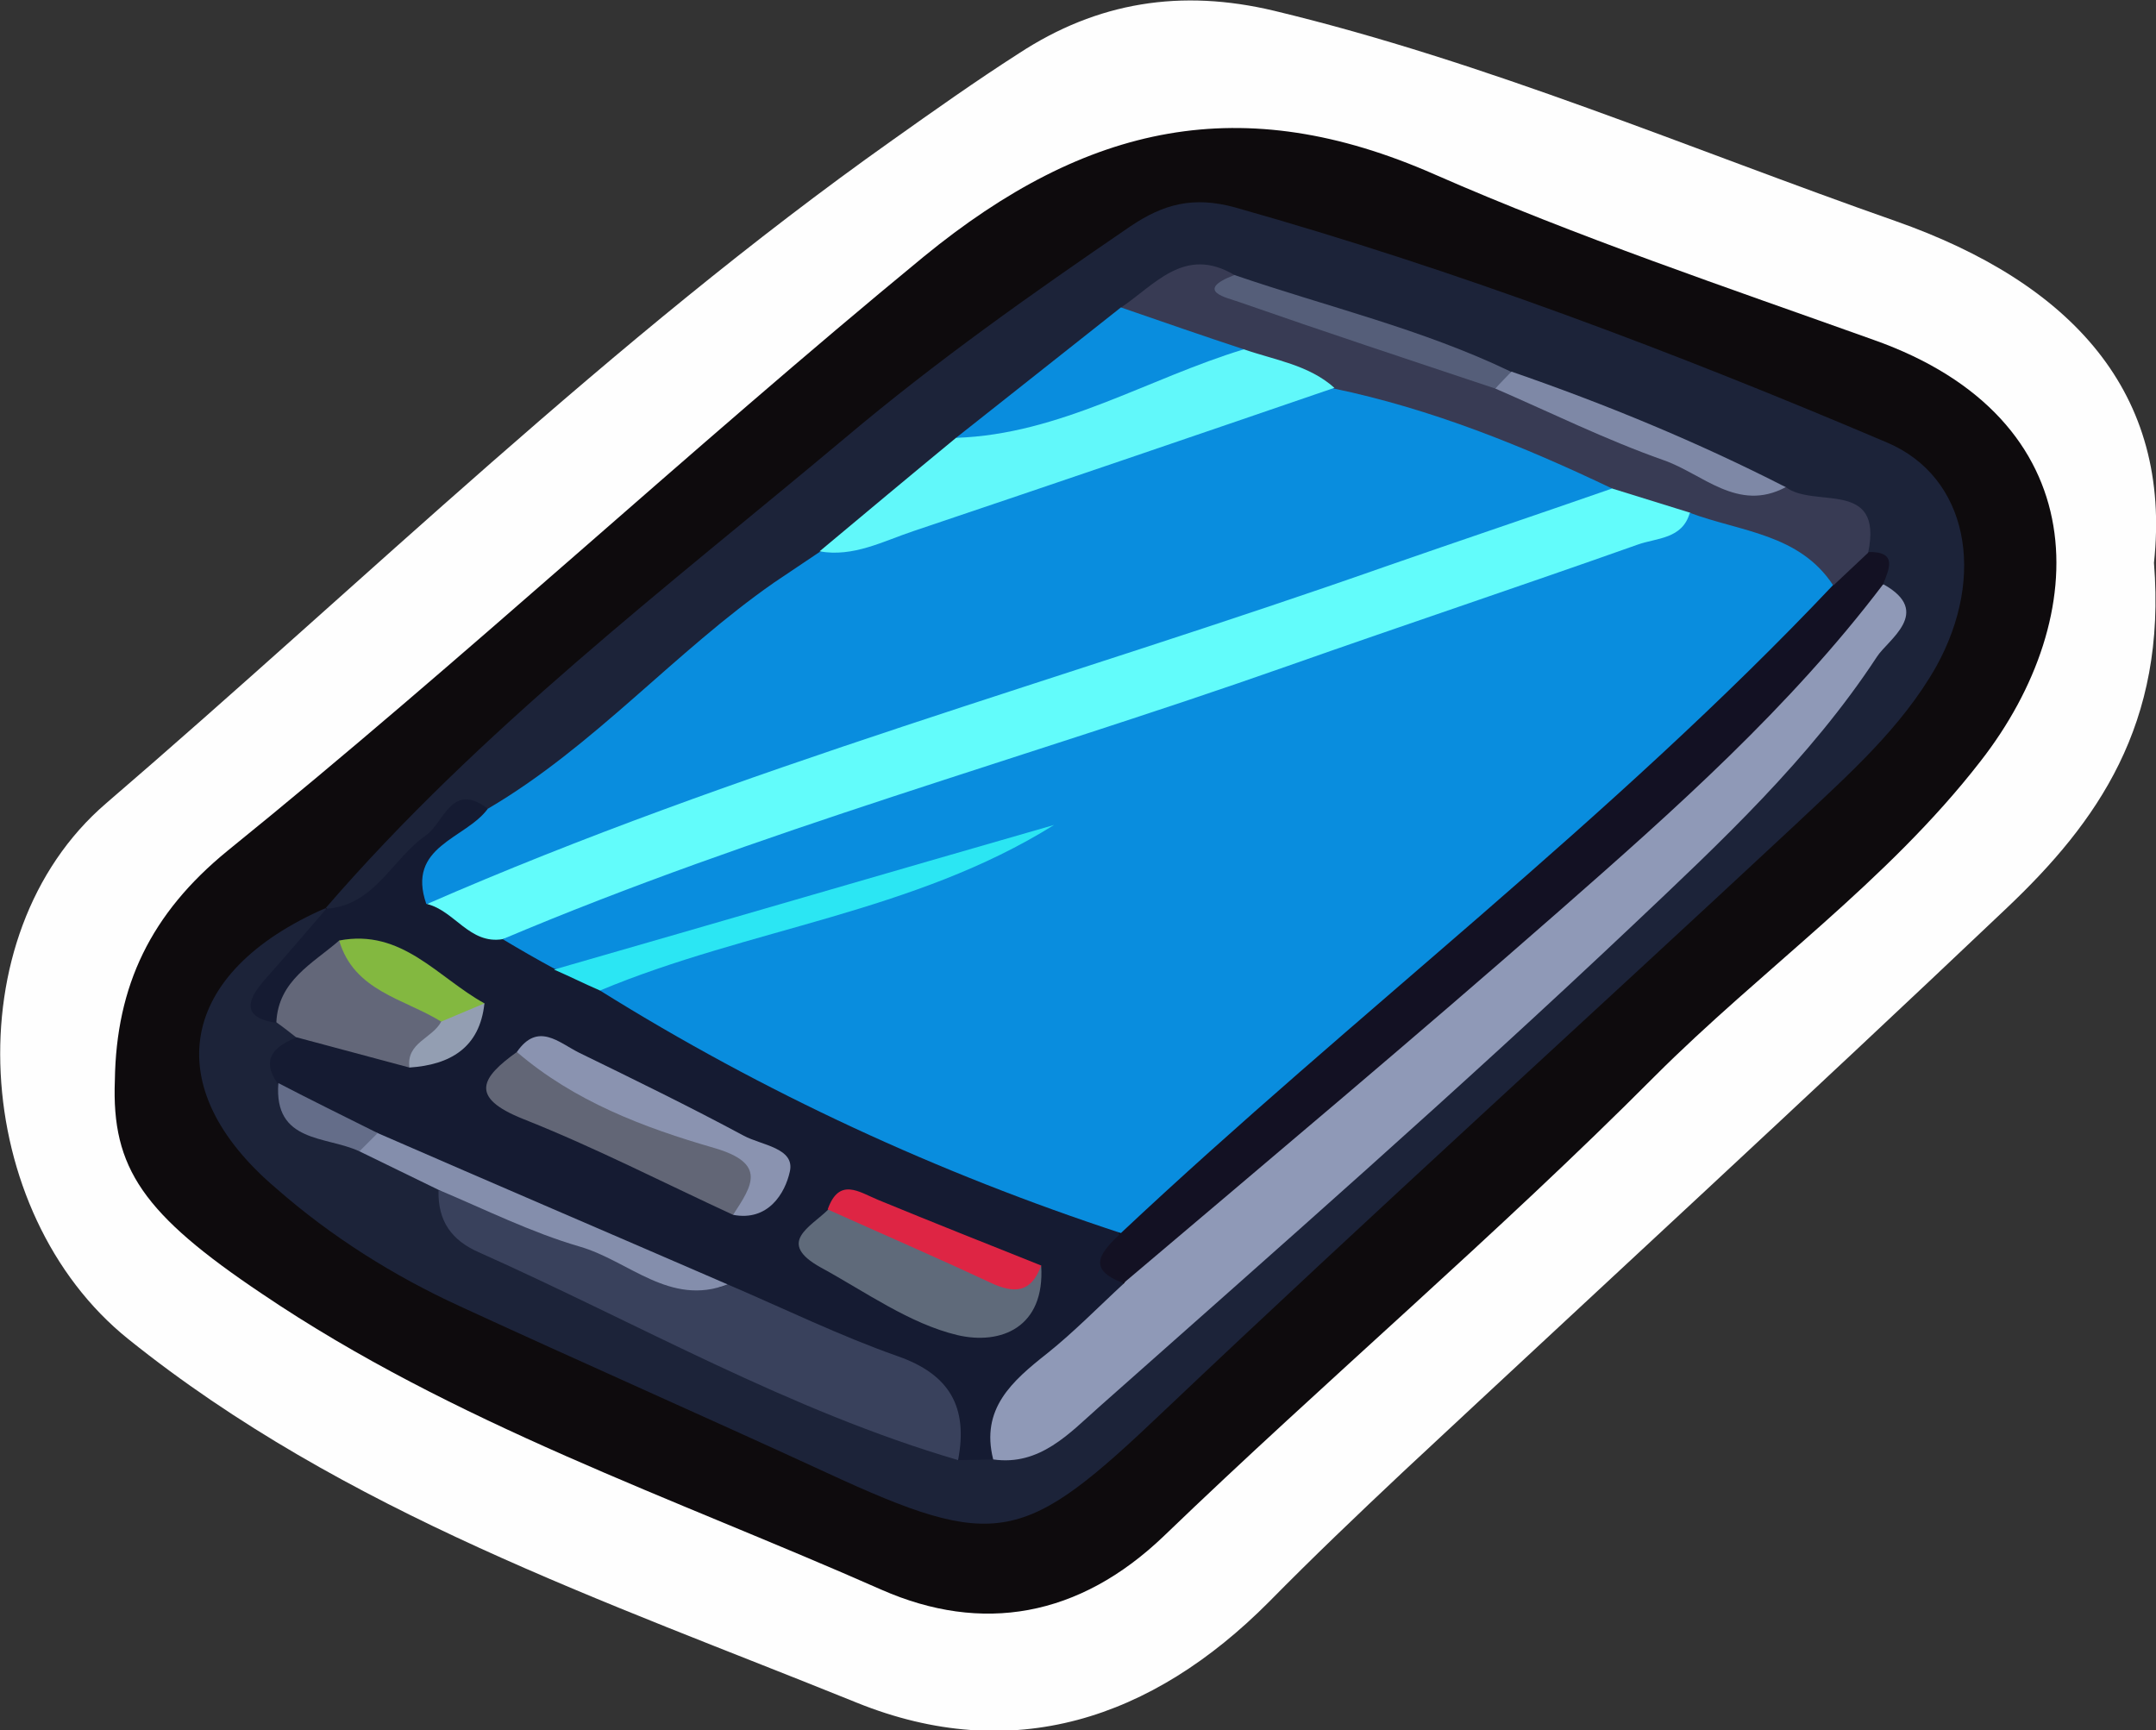 <?xml version="1.0" encoding="utf-8"?>
<!-- Generator: Adobe Illustrator 23.0.2, SVG Export Plug-In . SVG Version: 6.00 Build 0)  -->
<svg version="1.1" id="Camada_1" xmlns="http://www.w3.org/2000/svg" xmlns:xlink="http://www.w3.org/1999/xlink" x="0px" y="0px"
	 viewBox="0 0 31.91 25.61" style="enable-background:new 0 0 31.91 25.61;" xml:space="preserve">
<rect x="0" y="0" width="31.91" height="25.61" fill="#333333" stroke="none"/>
<style type="text/css">
	.st0{fill:#FEFEFE;}
	.st1{fill:#0E0B0D;}
	.st2{fill:#1C2339;}
	.st3{fill:#098DDE;}
	.st4{fill:#151B32;}
	.st5{fill:#8F99B7;}
	.st6{fill:#131123;}
	.st7{fill:#383B54;}
	.st8{fill:#39415C;}
	.st9{fill:#61F8FA;}
	.st10{fill:#636779;}
	.st11{fill:#848EAC;}
	.st12{fill:#555E79;}
	.st13{fill:#7E88A6;}
	.st14{fill:#646D89;}
	.st15{fill:#62FCFB;}
	.st16{fill:#2BE6F3;}
	.st17{fill:#5F6A7A;}
	.st18{fill:#626676;}
	.st19{fill:#8A93B0;}
	.st20{fill:#DE2544;}
	.st21{fill:#83B840;}
	.st22{fill:#939EB2;}
</style>
<g>
	<path class="st0" d="M31.88,8.33c0.19,2.39-0.84,3.84-2.18,5.11c-2.96,2.81-5.96,5.57-8.94,8.35c-0.67,0.63-1.33,1.26-1.98,1.92
		c-1.73,1.74-3.8,2.42-6.1,1.49C8.95,23.69,5.1,22.39,1.9,19.82c-2.33-1.87-2.6-5.98-0.33-7.93C5.41,8.59,9.05,5.02,13.2,2.08
		c0.62-0.44,1.24-0.88,1.88-1.29c1.16-0.76,2.4-0.96,3.78-0.63c3.16,0.76,6.14,2.04,9.19,3.11C30.67,4.19,32.15,5.82,31.88,8.33z"/>
	<path class="st1" d="M1.7,15.99c0.02-1.4,0.53-2.47,1.67-3.4c3.51-2.84,6.81-5.92,10.3-8.79c2.42-1.98,4.72-2.47,7.56-1.22
		c2.12,0.93,4.32,1.67,6.5,2.45c3.31,1.17,3.26,4.09,1.58,6.24c-1.38,1.78-3.24,3.08-4.82,4.66c-2.34,2.35-4.87,4.5-7.26,6.8
		c-1.26,1.21-2.7,1.45-4.18,0.8c-3.1-1.37-6.33-2.46-9.17-4.38C2.12,17.97,1.65,17.29,1.7,15.99z"/>
	<path class="st2" d="M4.82,13.44C7.1,10.8,9.86,8.7,12.51,6.48c1.34-1.13,2.77-2.14,4.22-3.13c0.49-0.33,0.93-0.45,1.55-0.28
		c3.3,0.93,6.5,2.14,9.65,3.48c1.2,0.51,1.47,1.97,0.73,3.31c-0.52,0.92-1.31,1.61-2.06,2.32c-3.12,2.91-6.28,5.77-9.37,8.7
		c-2.08,1.98-2.46,2.09-5.01,0.91c-1.8-0.83-3.62-1.63-5.42-2.46c-0.98-0.45-1.9-1.03-2.71-1.74C2.32,16.09,2.64,14.39,4.82,13.44
		c0.29,0.68-0.79,0.85-0.55,1.5c0.09,0.13,0.16,0.26,0.15,0.41c-0.09,0.22-0.23,0.44-0.13,0.69C4.5,16.57,5,16.67,5.45,16.84
		c0.42,0.18,0.85,0.33,1.17,0.67c0.2,0.34,0.4,0.68,0.79,0.85c2.24,0.98,4.36,2.25,6.74,2.91c0.17,0.01,0.33,0.02,0.5,0.02
		c1.43-0.21,2.19-1.4,3.16-2.23c2.97-2.51,5.83-5.17,8.52-7.98c0.65-0.68,1.38-1.34,1.45-2.38c0.16-0.28,0.12-0.47-0.23-0.53
		c-0.27-0.53-0.82-0.59-1.3-0.76c-1.32-0.57-2.63-1.17-3.98-1.67c-1.28-0.54-2.65-0.85-3.93-1.39c-0.66-0.34-1.12,0.1-1.62,0.4
		c-0.77,0.67-1.63,1.23-2.4,1.89c-0.63,0.6-1.37,1.08-2.01,1.68c-1.27,0.94-2.47,1.98-3.67,3.01c-0.39,0.34-0.79,0.66-1.31,0.8
		C6.72,12.16,6.42,12.68,6,13.02C5.66,13.29,5.39,13.81,4.82,13.44z"/>
	<path class="st3" d="M7.22,11.97c1.57-0.92,2.76-2.32,4.24-3.35c0.22-0.15,0.45-0.3,0.67-0.45c2.46-1.05,4.97-1.97,7.55-2.67
		c1.51,0.28,3.01,0.58,4.2,1.67c-0.05,0.51-0.47,0.61-0.84,0.73C17.52,9.69,12,11.51,6.55,13.53c-0.07,0.03-0.16,0.02-0.24,0.03
		c-0.43-0.1-0.52-0.38-0.25-0.68C6.38,12.51,6.63,12.01,7.22,11.97z"/>
	<path class="st4" d="M7.22,11.97c-0.33,0.45-1.21,0.55-0.91,1.41c0.46-0.12,0.81,0.17,1.2,0.31c0.29,0.13,0.55,0.32,0.83,0.48
		c0.24,0.13,0.49,0.24,0.74,0.36c2.38,1.37,4.92,2.41,7.4,3.55c0.23,0.3-0.04,0.7,0.2,1.01c-0.41,1.03-1.56,1.48-1.98,2.51
		c-0.17,0-0.35,0.01-0.52,0.01c-0.61-1.61-2.28-1.63-3.5-2.32c-1.73-0.72-3.43-1.51-5.11-2.34c-0.51-0.26-1.13-0.36-1.46-0.91
		c-0.25-0.36-0.06-0.55,0.27-0.68c0.56-0.41,1.07,0.05,1.6,0.11c0.37,0.01,0.67-0.09,0.76-0.5c-0.46-0.4-0.93-0.76-1.58-0.74
		c-0.43,0.21-0.66,0.67-1.06,0.91c-0.5-0.07-0.47-0.31-0.19-0.63c0.31-0.35,0.62-0.71,0.92-1.06c0,0,0,0,0,0
		c0.72-0.05,0.97-0.74,1.48-1.09C6.57,12.17,6.69,11.56,7.22,11.97z"/>
	<path class="st5" d="M14.7,21.6c-0.19-0.75,0.28-1.16,0.8-1.57c0.4-0.32,0.76-0.69,1.14-1.04c0.45-0.97,1.37-1.53,2.13-2.18
		c2.94-2.49,5.88-4.97,8.5-7.82c0.16-0.18,0.35-0.32,0.61-0.34c0.73,0.41,0.06,0.82-0.1,1.07c-0.99,1.51-2.32,2.75-3.61,3.97
		c-2.58,2.44-5.25,4.78-7.91,7.14C15.83,21.21,15.39,21.7,14.7,21.6z"/>
	<path class="st6" d="M27.87,8.65c-1.38,1.82-3.08,3.33-4.79,4.83c-2.12,1.86-4.29,3.68-6.45,5.51c-0.58-0.21-0.32-0.47-0.04-0.74
		c0.05-0.94,0.93-1.24,1.48-1.72c2.87-2.52,5.8-4.98,8.45-7.75c0.11-0.11,0.25-0.2,0.38-0.29c0.24-0.14,0.46-0.31,0.75-0.32
		C28.09,8.16,27.96,8.42,27.87,8.65z"/>
	<path class="st7" d="M27.65,8.18c-0.17,0.16-0.34,0.32-0.51,0.48c-0.76-0.28-1.49-0.63-2.27-0.89c-0.38-0.1-0.78-0.15-1.01-0.54
		c-1.32-0.63-2.68-1.18-4.12-1.48c-0.42-0.19-0.92,0.01-1.33-0.27c-0.6-0.33-1.38-0.29-1.83-0.92c0.51-0.34,0.95-0.93,1.69-0.49
		c1.19,0.82,2.65,0.95,3.93,1.51c1.43,0.49,2.7,1.37,4.22,1.62C26.83,7.54,27.88,7.07,27.65,8.18z"/>
	<path class="st8" d="M10.77,19.01c0.84,0.36,1.66,0.76,2.51,1.06c0.78,0.27,1.05,0.76,0.9,1.54c-2.49-0.73-4.73-2.02-7.08-3.07
		c-0.42-0.18-0.62-0.47-0.61-0.92c1.24-0.03,2.17,0.86,3.3,1.15C10.11,18.85,10.37,19.2,10.77,19.01z"/>
	<path class="st9" d="M18.41,5.17c0.46,0.16,0.96,0.23,1.34,0.57c-2.07,0.71-4.15,1.42-6.23,2.12c-0.45,0.15-0.89,0.39-1.39,0.3
		c0.67-0.56,1.34-1.12,2.02-1.68C15.55,6,16.84,5.13,18.41,5.17z"/>
	<path class="st3" d="M18.41,5.17c-1.42,0.43-2.72,1.26-4.26,1.31c0.81-0.64,1.63-1.29,2.44-1.93C17.2,4.76,17.8,4.97,18.41,5.17z"
		/>
	<path class="st10" d="M6.06,15.8c-0.56-0.15-1.12-0.3-1.68-0.45c-0.09-0.07-0.19-0.15-0.29-0.22c0.03-0.62,0.54-0.87,0.93-1.21
		c0.56,0.32,1.12,0.63,1.53,1.14C6.67,15.5,6.25,15.56,6.06,15.8z"/>
	<path class="st11" d="M10.77,19.01c-0.86,0.33-1.46-0.35-2.19-0.56c-0.72-0.21-1.4-0.55-2.09-0.84c-0.39-0.19-0.78-0.38-1.17-0.57
		c-0.05-0.23,0.01-0.35,0.27-0.27C7.31,17.52,9.04,18.26,10.77,19.01z"/>
	<path class="st12" d="M22.13,5.75c-1.26-0.42-2.53-0.84-3.79-1.28c-0.16-0.06-0.69-0.16-0.07-0.4c1.37,0.47,2.78,0.8,4.09,1.43
		C22.36,5.65,22.21,5.66,22.13,5.75z"/>
	<path class="st13" d="M22.13,5.75c0.08-0.08,0.16-0.17,0.24-0.25c1.39,0.48,2.75,1.04,4.06,1.71c-0.71,0.38-1.23-0.2-1.81-0.4
		C23.77,6.51,22.96,6.11,22.13,5.75z"/>
	<path class="st14" d="M5.59,16.77c-0.09,0.09-0.18,0.18-0.27,0.27c-0.49-0.23-1.27-0.12-1.2-1.01C4.6,16.28,5.09,16.52,5.59,16.77z
		"/>
	<path class="st15" d="M23.86,7.23c0.39,0.12,0.77,0.24,1.16,0.36c0.1,0.65-0.46,0.67-0.82,0.8c-5.19,1.94-10.5,3.51-15.71,5.38
		C8.13,13.9,7.78,13.8,7.44,13.9c-0.49,0.08-0.71-0.42-1.12-0.52c4.6-2.01,9.45-3.33,14.17-4.99C21.61,8,22.74,7.62,23.86,7.23z"/>
	<path class="st3" d="M7.44,13.9c3.78-1.6,7.75-2.68,11.61-4.04c1.73-0.61,3.47-1.19,5.19-1.8c0.28-0.1,0.66-0.08,0.77-0.47
		c0.75,0.28,1.62,0.31,2.12,1.07c-3.27,3.46-7.08,6.34-10.54,9.59c-2.71-0.89-5.29-2.08-7.71-3.59c0.45-0.67,1.23-0.67,1.89-0.85
		c1.59-0.43,3.15-0.94,3.96-1.15c-1.15,0.36-3.09,0.87-5.02,1.44c-0.49,0.15-0.97,0.35-1.5,0.24C7.95,14.2,7.69,14.05,7.44,13.9z"/>
	<path class="st16" d="M8.2,14.35c2.47-0.71,4.93-1.43,7.4-2.14c-2.08,1.3-4.52,1.53-6.72,2.45C8.65,14.56,8.43,14.45,8.2,14.35z"/>
	<path class="st17" d="M15.41,18.73c0.06,0.92-0.6,1.18-1.24,1.03c-0.71-0.17-1.36-0.64-2.02-1c-0.67-0.37-0.15-0.6,0.11-0.86
		c0.73-0.06,1.3,0.41,1.95,0.61C14.6,18.63,14.95,18.94,15.41,18.73z"/>
	<path class="st18" d="M10.85,17.98c-1.04-0.48-2.05-1-3.11-1.42c-0.8-0.32-0.62-0.61-0.09-0.99c1.19,0.25,2.17,0.97,3.29,1.4
		C11.71,17.26,11.32,17.68,10.85,17.98z"/>
	<path class="st19" d="M10.85,17.98c0.28-0.43,0.51-0.76-0.28-0.99c-1.04-0.3-2.07-0.69-2.92-1.42c0.31-0.45,0.62-0.14,0.92,0.01
		c0.82,0.4,1.64,0.8,2.44,1.23c0.26,0.14,0.76,0.18,0.68,0.53C11.62,17.66,11.37,18.08,10.85,17.98z"/>
	<path class="st20" d="M15.41,18.73c-0.15,0.41-0.4,0.42-0.76,0.25c-0.79-0.37-1.6-0.72-2.4-1.08c0.17-0.48,0.46-0.26,0.75-0.14
		C13.8,18.09,14.61,18.41,15.41,18.73z"/>
	<path class="st21" d="M6.53,15.12c-0.55-0.34-1.29-0.45-1.51-1.2c0.93-0.18,1.46,0.55,2.15,0.93C7.02,15.08,6.84,15.26,6.53,15.12z
		"/>
	<path class="st22" d="M6.53,15.12c0.21-0.09,0.43-0.18,0.64-0.27c-0.07,0.66-0.51,0.91-1.11,0.95C6.01,15.43,6.4,15.37,6.53,15.12z
		"/>
</g>
</svg>

